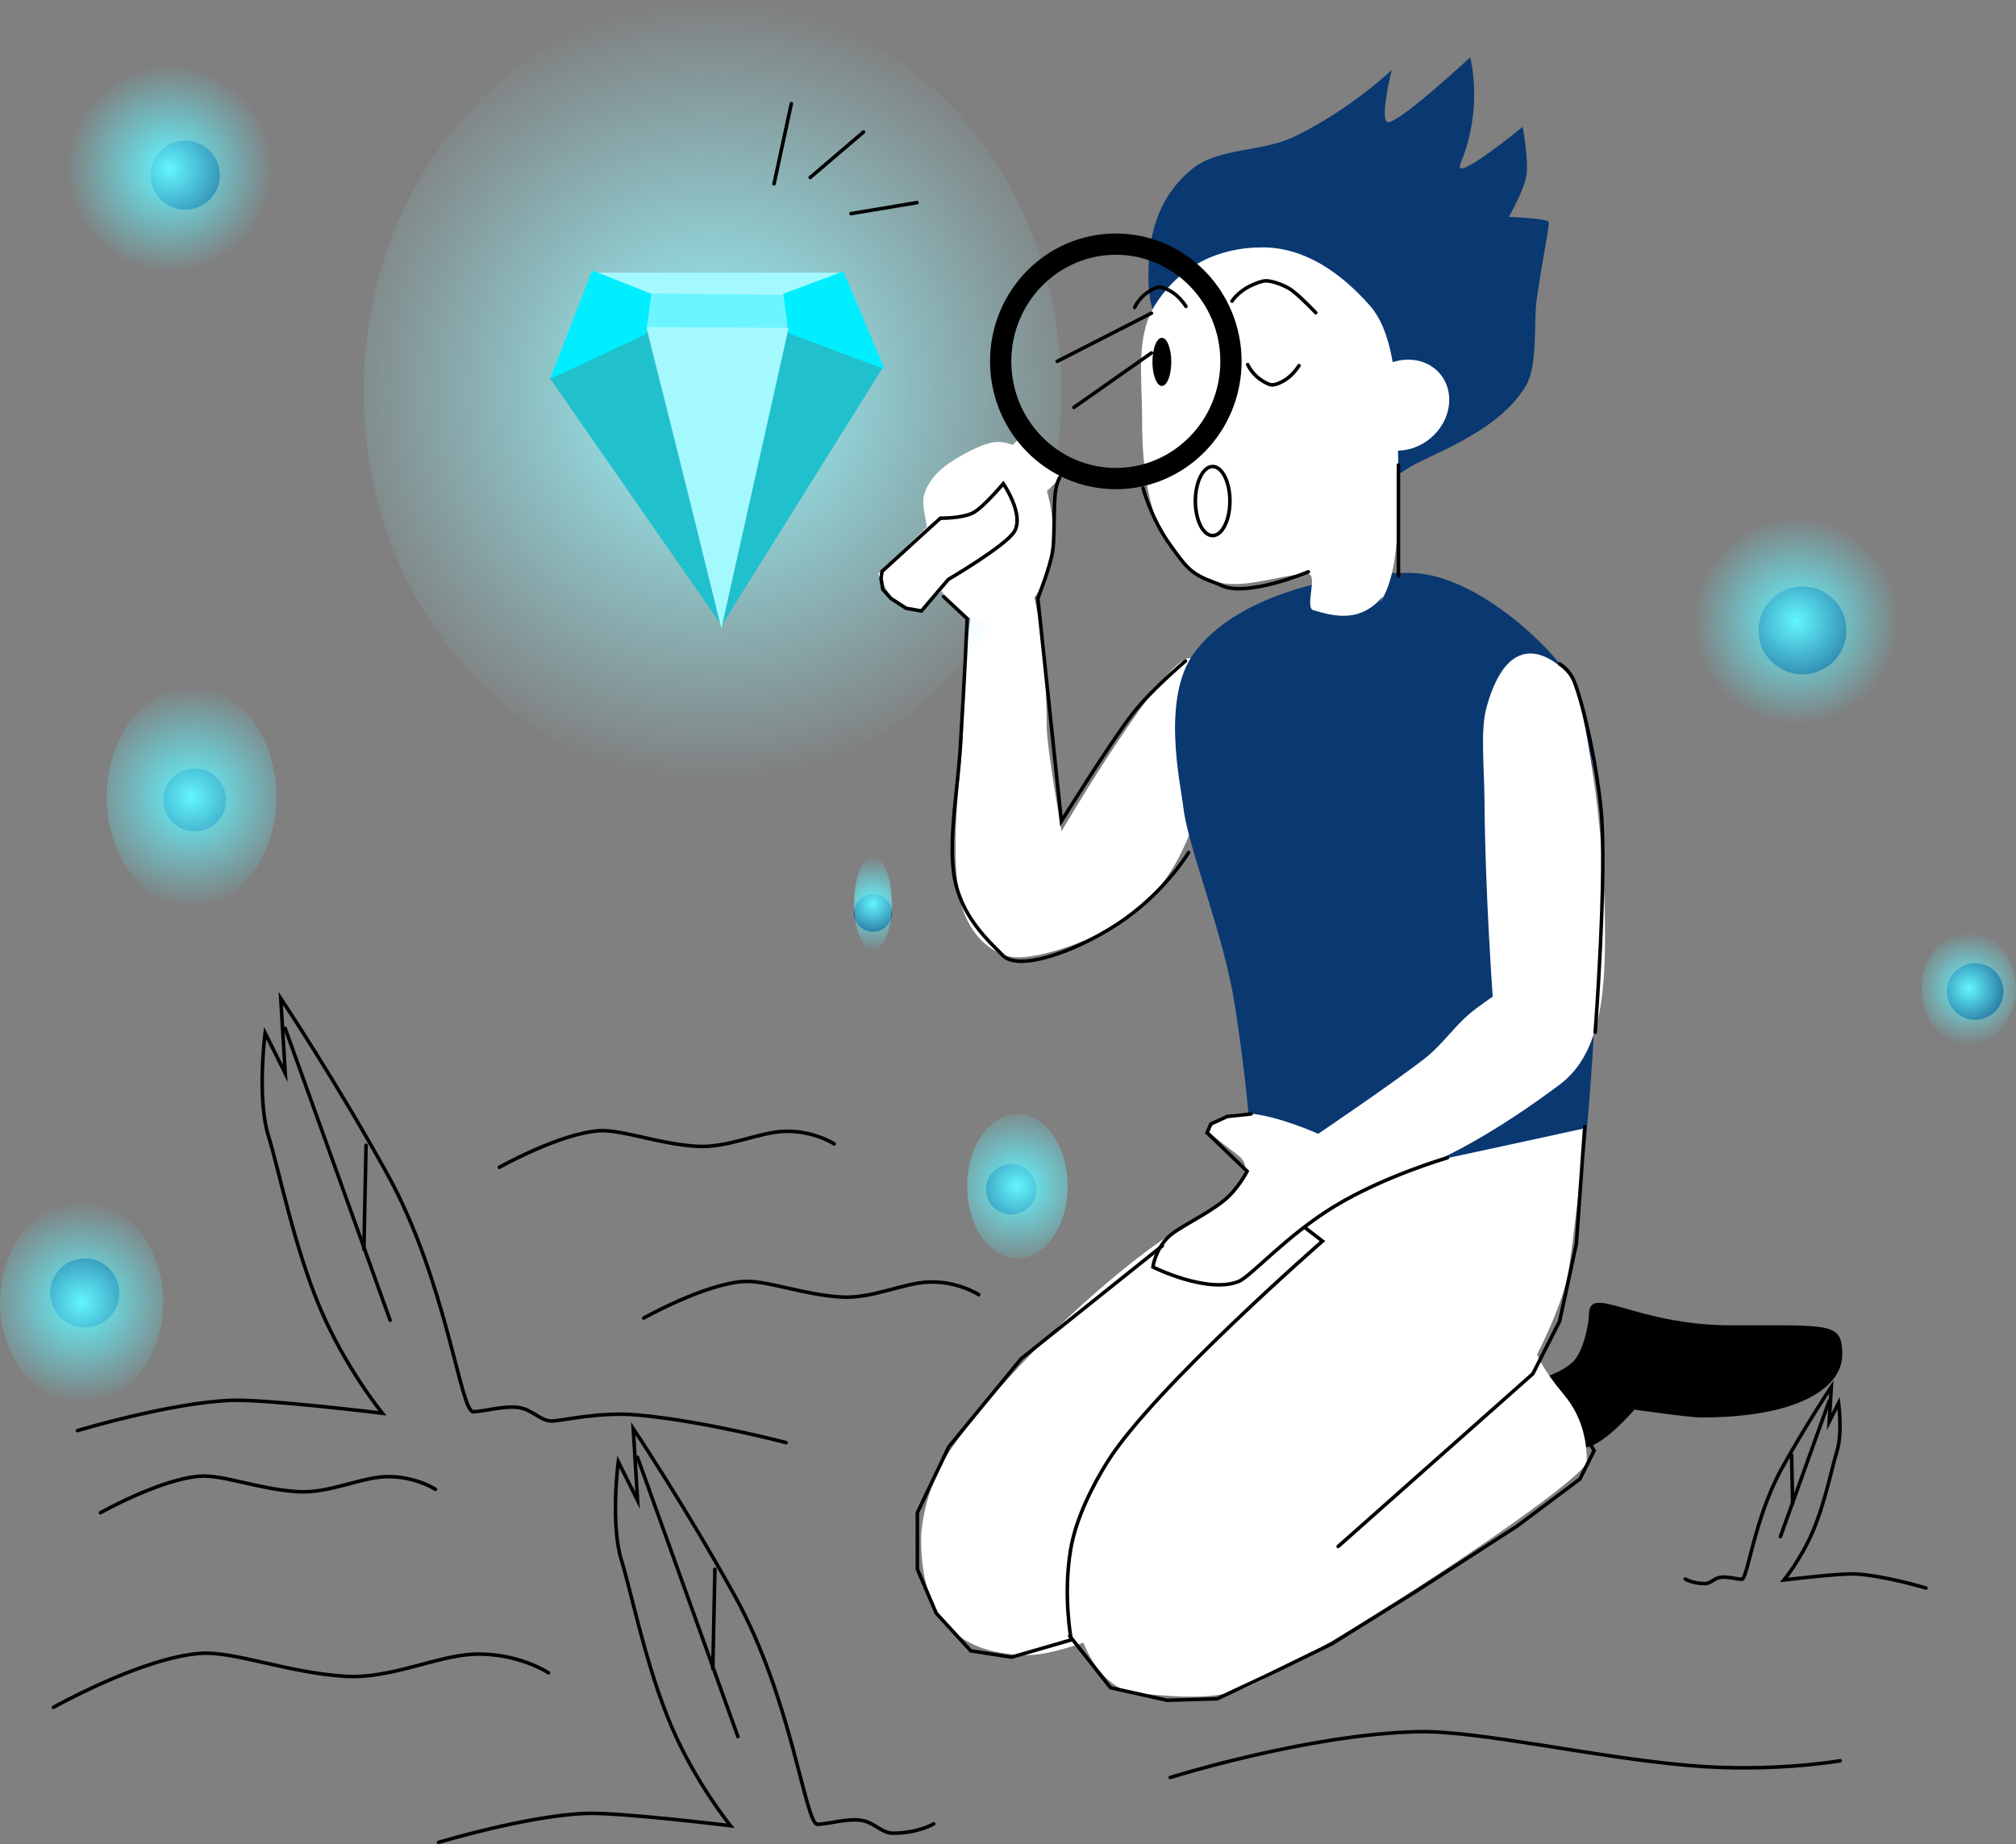 <svg version="1.1" xmlns="http://www.w3.org/2000/svg" xmlns:xlink="http://www.w3.org/1999/xlink" width="284.384" height="260.177" viewBox="0,0,284.384,260.177"><rect x="0" y="0" width="284.384" height="260.177" fill="#808080" stroke="none"/><defs><radialGradient cx="198.317" cy="163.241" r="55.204" gradientUnits="userSpaceOnUse" id="color-1"><stop offset="0" stop-color="#99f8ff"/><stop offset="1" stop-color="#99f8ff" stop-opacity="0"/></radialGradient><radialGradient cx="109.325" cy="291.773" r="14.175" gradientUnits="userSpaceOnUse" id="color-2"><stop offset="0" stop-color="#63f5ff"/><stop offset="1" stop-color="#63f5ff" stop-opacity="0"/></radialGradient><radialGradient cx="375.548" cy="247.477" r="7.973" gradientUnits="userSpaceOnUse" id="color-3"><stop offset="0" stop-color="#63f5ff"/><stop offset="1" stop-color="#63f5ff" stop-opacity="0"/></radialGradient><radialGradient cx="241.329" cy="275.383" r="11.644" gradientUnits="userSpaceOnUse" id="color-4"><stop offset="0" stop-color="#63f5ff"/><stop offset="1" stop-color="#63f5ff" stop-opacity="0"/></radialGradient><radialGradient cx="220.952" cy="235.516" r="6.644" gradientUnits="userSpaceOnUse" id="color-5"><stop offset="0" stop-color="#63f5ff"/><stop offset="1" stop-color="#63f5ff" stop-opacity="0"/></radialGradient><radialGradient cx="124.829" cy="220.456" r="15.504" gradientUnits="userSpaceOnUse" id="color-6"><stop offset="0" stop-color="#63f5ff"/><stop offset="1" stop-color="#63f5ff" stop-opacity="0"/></radialGradient><radialGradient cx="121.728" cy="131.862" r="14.618" gradientUnits="userSpaceOnUse" id="color-7"><stop offset="0" stop-color="#63f5ff"/><stop offset="1" stop-color="#63f5ff" stop-opacity="0"/></radialGradient><radialGradient cx="351.185" cy="195.649" r="14.618" gradientUnits="userSpaceOnUse" id="color-8"><stop offset="0" stop-color="#63f5ff"/><stop offset="1" stop-color="#63f5ff" stop-opacity="0"/></radialGradient></defs><g transform="translate(-97.808,-108.037)"><g data-paper-data="{&quot;isPaintingLayer&quot;:true}" fill-rule="nonzero" stroke-linejoin="miter" stroke-miterlimit="10" stroke-dasharray="" stroke-dashoffset="0" style="mix-blend-mode: normal"><path d="M357.681,299.156c0,4.567 -5.989,8.859 -19.933,8.859c-1.677,0 -9.385,-1.11 -9.385,-1.11c0,0 -4.81,5.684 -7.421,5.372c-4.541,-0.541 -5.796,-6.454 -6.864,-7.89c-1.392,-1.872 2.721,-1.677 5.455,-4.069c1.752,-1.533 2.416,-5.87 2.416,-6.774c0,-4.567 6.284,1.477 20.229,1.477c13.945,0 15.504,-0.432 15.504,4.134z" fill="#000000" stroke="none" stroke-width="0" stroke-linecap="butt"/><path d="M245.463,210.548c0,2.958 2.098,14.749 2.098,14.749c0,0 14.493,-24.677 18.08,-24.406c6.319,0.477 3.854,19.255 2.265,19.255c-1.07,0 -1.778,8.573 -8.439,15.186c-4.745,4.711 -15.129,8.281 -18.959,7.708c-2.734,-0.409 -6.451,-3.136 -7.444,-8.965c-0.796,-4.673 -0.42,-10.76 0.005,-15.633c0.28,-3.216 0.582,-5.903 0.582,-7.304c0,-15.086 2.512,-27.316 5.611,-27.316c3.099,0 6.202,11.639 6.202,26.726z" fill="#ffffff" stroke="none" stroke-width="0" stroke-linecap="butt"/><path d="M274.404,273.169c0,0 0.018,-7.739 -2.424,-23.432c-1.538,-9.885 -6.541,-22.008 -7.212,-27.564c-0.44,-3.646 -3.189,-15.604 1.476,-22.003c6.281,-8.616 21.44,-11.476 30.595,-11.304c8.486,0.159 18.211,8.95 21.76,13.797c8.593,11.738 2.759,67.847 2.759,67.847c0,0 -13.925,6.678 -21.295,7.095c-8.194,0.464 -25.659,-4.437 -25.659,-4.437z" fill="#0a3871" stroke="none" stroke-width="0" stroke-linecap="butt"/><path d="M316.285,139.393c0,1.241 -0.782,4.485 -1.697,10.832c-0.465,3.228 0.185,9.228 -1.473,12.131c-3.892,6.814 -14.276,10.046 -16.773,11.797c-9.81,6.878 -14.104,-10.175 -19.924,-10.175c-9.174,0 -16.611,-7.437 -16.611,-16.611c0,-3.484 0.079,-10.564 6.22,-15.533c3.678,-2.975 9.766,-2.319 14.32,-4.501c7.866,-3.771 13.789,-9.423 13.789,-9.423c0,0 -1.898,7.599 -0.434,7.362c2.034,-0.33 11.499,-9.155 11.499,-9.155c0,0 1.924,7.084 -1.366,14.97c-1.3,3.118 8.769,-5.157 8.769,-5.157c0,0 0.864,4.684 0.532,6.845c-0.318,2.071 -2.486,5.863 -2.486,5.863c0,0 5.634,0.2 5.634,0.755z" fill="#0a3871" stroke="none" stroke-width="0" stroke-linecap="butt"/><path d="M299.593,169.869c-2.91,2.432 -7.017,2.311 -9.174,-0.27c-2.157,-2.581 -1.547,-6.645 1.362,-9.077c2.91,-2.432 7.017,-2.311 9.174,0.27c2.157,2.581 1.547,6.645 -1.362,9.077z" fill="#ffffff" stroke="none" stroke-width="0" stroke-linecap="butt"/><path d="M295.023,171.729c0,6.515 0.577,16.676 -2.493,21.229c-0.251,0.373 0.577,-1.038 0.275,-0.691c-3.014,3.463 -6.339,2.892 -9.748,1.853c-1.241,-0.378 0.73,-5.115 -0.769,-5.115c-3.198,0 -7.927,1.817 -11.659,1.358c-3.954,-0.486 -6.869,-3.337 -8.651,-6.632c-2.358,-4.36 -3.057,-10.413 -3.057,-16.21c0,-6.469 -0.96,-12.118 1.924,-16.609c3.495,-5.444 8.954,-7.975 15.02,-7.975c5.84,0 10.89,3.364 15.194,8.226c3.854,4.353 3.964,13.806 3.964,20.567z" fill="#ffffff" stroke="none" stroke-width="0" stroke-linecap="butt"/><path d="M321.653,314.217c0,2.853 -42.357,30.735 -50.082,32.592c-4.399,1.058 -9.355,0.443 -13.146,0.142c-5.433,-0.431 -7.79,-7.167 -7.79,-7.167c0,0 -4.872,1.748 -7.682,1.748c-11.988,0 -15.209,-7.501 -15.209,-16.39c0,-2.163 0.898,-7.904 4.217,-12.673c10.321,-14.828 33.814,-35.611 42.885,-35.611c2.655,0 46.701,-9.682 46.701,-9.682c0,0 -1.588,14.106 -2.403,19.828c-0.675,4.741 -4.51,12.119 -4.51,12.119c0,0 0.627,1.907 3.854,5.768c2.874,3.44 3.165,7.322 3.165,9.324z" fill="#ffffff" stroke="none" stroke-width="0" stroke-linecap="butt"/><path d="M198.317,218.446c-27.183,0 -49.218,-24.716 -49.218,-55.204c0,-30.489 22.036,-55.204 49.218,-55.204c27.183,0 49.218,24.716 49.218,55.204c0,30.489 -22.036,55.204 -49.218,55.204z" fill="url(#color-1)" stroke="none" stroke-width="0" stroke-linecap="butt"/><path d="M188.679,155.055v-5.695h20.123v5.695z" fill="#6cf5ff" stroke="none" stroke-width="0" stroke-linecap="butt"/><path d="M105.338,348.916c0,0 12.519,-7.044 20.782,-7.621c4.709,-0.329 12.378,2.755 20.402,3.241c6.393,0.387 12.949,-2.933 18.175,-3.124c6.169,-0.225 10.483,2.631 10.483,2.631" fill="none" stroke="#000000" stroke-width="0.5" stroke-linecap="round"/><path d="M159.675,367.963c0,0 12.519,-3.779 20.782,-4.088c4.709,-0.176 20.402,1.738 20.402,1.738c0,0 -4.939,-6.049 -8.352,-14.062c-3.535,-8.298 -5.572,-18.648 -7.036,-23.396c-1.587,-5.149 -0.446,-13.904 -0.446,-13.904l2.721,5.464l-0.614,-10.146c0,0 7.463,11.195 14.376,23.701c8.038,14.542 9.893,32.178 11.62,32.144c1.484,-0.029 4.282,-0.88 6.226,-0.552c1.85,0.313 2.841,1.805 4.405,1.803c3.621,-0.003 5.759,-1.316 5.759,-1.316" fill="none" stroke="#000000" stroke-width="0.5" stroke-linecap="round"/><path d="M201.905,353.05l-14.175,-39.424" fill="none" stroke="#000000" stroke-width="0.5" stroke-linecap="round"/><path d="M198.361,343.453l0.295,-14.027" fill="none" stroke="#000000" stroke-width="0.5" stroke-linecap="round"/><path d="M262.887,358.809c0,0 19.345,-6.072 34.84,-6.46c8.54,-0.214 24.978,3.628 38.44,4.777c11.742,1.002 21.22,-0.68 21.22,-0.68" fill="none" stroke="#000000" stroke-width="0.5" stroke-linecap="round"/><path d="M335.533,330.812c0,0 1.039,0.639 2.8,0.64c0.76,0.001 1.242,-0.725 2.142,-0.877c0.945,-0.16 2.306,0.254 3.027,0.268c0.84,0.016 1.742,-8.559 5.651,-15.63c3.361,-6.082 6.99,-11.525 6.99,-11.525l-0.298,4.934l1.323,-2.657c0,0 0.555,4.257 -0.217,6.761c-0.712,2.309 -1.703,7.342 -3.421,11.376c-1.66,3.896 -4.061,6.838 -4.061,6.838c0,0 7.631,-0.931 9.92,-0.845c4.018,0.15 10.106,1.988 10.106,1.988" data-paper-data="{&quot;index&quot;:null}" fill="none" stroke="#000000" stroke-width="0.5" stroke-linecap="round"/><path d="M355.852,305.661l-6.893,19.17" data-paper-data="{&quot;index&quot;:null}" fill="none" stroke="#000000" stroke-width="0.5" stroke-linecap="round"/><path d="M350.539,313.344l0.144,6.821" data-paper-data="{&quot;index&quot;:null}" fill="none" stroke="#000000" stroke-width="0.5" stroke-linecap="round"/><path d="M108.734,309.87c0,0 13.075,-3.947 21.705,-4.27c4.918,-0.184 21.307,1.816 21.307,1.816c0,0 -5.158,-6.318 -8.723,-14.687c-3.692,-8.666 -5.82,-19.475 -7.349,-24.435c-1.658,-5.378 -0.466,-14.521 -0.466,-14.521l2.842,5.706l-0.641,-10.597c0,0 7.794,11.692 15.014,24.754c8.394,15.187 10.332,33.606 12.136,33.571c1.55,-0.03 4.472,-0.919 6.502,-0.577c1.932,0.326 2.968,1.885 4.6,1.884c1.392,-0.001 6.678,-1.36 12.242,-0.836c9.554,0.898 20.793,3.891 20.793,3.891" fill="none" stroke="#000000" stroke-width="0.5" stroke-linecap="round"/><path d="M138.034,253.12l14.804,41.174" fill="none" stroke="#000000" stroke-width="0.5" stroke-linecap="round"/><path d="M149.138,284.271l0.308,-14.65" fill="none" stroke="#000000" stroke-width="0.5" stroke-linecap="round"/><path d="M111.983,321.452c0,0 8.47,-4.766 14.06,-5.156c3.186,-0.222 8.374,1.864 13.802,2.192c4.325,0.262 8.761,-1.984 12.296,-2.114c4.173,-0.152 7.092,1.78 7.092,1.78" fill="none" stroke="#000000" stroke-width="0.5" stroke-linecap="round"/><path d="M168.239,272.726c0,0 8.47,-4.766 14.06,-5.156c3.186,-0.222 8.374,1.864 13.802,2.192c4.325,0.262 8.761,-1.984 12.296,-2.114c4.173,-0.152 7.092,1.78 7.092,1.78" fill="none" stroke="#000000" stroke-width="0.5" stroke-linecap="round"/><path d="M188.616,293.988c0,0 8.47,-4.766 14.06,-5.156c3.186,-0.222 8.374,1.864 13.802,2.192c4.325,0.262 8.761,-1.984 12.296,-2.114c4.173,-0.152 7.092,1.78 7.092,1.78" fill="none" stroke="#000000" stroke-width="0.5" stroke-linecap="round"/><path d="M120.842,220.899c0,-2.446 1.983,-4.43 4.43,-4.43c2.446,0 4.43,1.983 4.43,4.43c0,2.446 -1.983,4.43 -4.43,4.43c-2.446,0 -4.43,-1.983 -4.43,-4.43z" fill="#0a3871" stroke="none" stroke-width="0" stroke-linecap="butt"/><path d="M119.07,132.748c0,-2.691 2.182,-4.873 4.873,-4.873c2.691,0 4.873,2.182 4.873,4.873c0,2.691 -2.182,4.873 -4.873,4.873c-2.691,0 -4.873,-2.182 -4.873,-4.873z" fill="#0a3871" stroke="none" stroke-width="0" stroke-linecap="butt"/><path d="M104.895,290.444c0,-2.691 2.182,-4.873 4.873,-4.873c2.691,0 4.873,2.182 4.873,4.873c0,2.691 -2.182,4.873 -4.873,4.873c-2.691,0 -4.873,-2.182 -4.873,-4.873z" fill="#0a3871" stroke="none" stroke-width="0" stroke-linecap="butt"/><path d="M236.899,275.826c0,-1.957 1.587,-3.544 3.544,-3.544c1.957,0 3.544,1.587 3.544,3.544c0,1.957 -1.587,3.544 -3.544,3.544c-1.957,0 -3.544,-1.587 -3.544,-3.544z" fill="#0a3871" stroke="none" stroke-width="0" stroke-linecap="butt"/><path d="M218.295,236.845c0,-1.468 1.19,-2.658 2.658,-2.658c1.468,0 2.658,1.19 2.658,2.658c0,1.468 -1.19,2.658 -2.658,2.658c-1.468,0 -2.658,-1.19 -2.658,-2.658z" fill="#0a3871" stroke="none" stroke-width="0" stroke-linecap="butt"/><path d="M345.869,196.978c0,-3.425 2.777,-6.202 6.202,-6.202c3.425,0 6.202,2.777 6.202,6.202c0,3.425 -2.777,6.202 -6.202,6.202c-3.425,0 -6.202,-2.777 -6.202,-6.202z" fill="#0a3871" stroke="none" stroke-width="0" stroke-linecap="butt"/><path d="M372.447,247.92c0,-2.202 1.785,-3.987 3.987,-3.987c2.202,0 3.987,1.785 3.987,3.987c0,2.202 -1.785,3.987 -3.987,3.987c-2.202,0 -3.987,-1.785 -3.987,-3.987z" fill="#0a3871" stroke="none" stroke-width="0" stroke-linecap="butt"/><path d="M109.325,305.948c-6.361,0 -11.517,-6.346 -11.517,-14.175c0,-7.829 5.156,-14.175 11.517,-14.175c6.361,0 11.517,6.346 11.517,14.175c0,7.829 -5.156,14.175 -11.517,14.175z" fill="url(#color-2)" stroke="none" stroke-width="0" stroke-linecap="butt"/><path d="M375.548,255.45c-3.67,0 -6.644,-3.57 -6.644,-7.973c0,-4.404 2.975,-7.973 6.644,-7.973c3.67,0 6.644,3.57 6.644,7.973c0,4.404 -2.975,7.973 -6.644,7.973z" fill="url(#color-3)" stroke="none" stroke-width="0" stroke-linecap="butt"/><path d="M241.329,285.572c-3.914,0 -7.087,-4.561 -7.087,-10.188c0,-5.627 3.173,-10.188 7.087,-10.188c3.914,0 7.087,4.561 7.087,10.188c0,5.627 -3.173,10.188 -7.087,10.188z" fill="url(#color-4)" stroke="none" stroke-width="0" stroke-linecap="butt"/><path d="M220.952,242.161c-1.468,0 -2.658,-2.975 -2.658,-6.644c0,-3.67 1.19,-6.644 2.658,-6.644c1.468,0 2.658,2.975 2.658,6.644c0,3.67 -1.19,6.644 -2.658,6.644z" fill="url(#color-5)" stroke="none" stroke-width="0" stroke-linecap="butt"/><path d="M124.829,235.959c-6.605,0 -11.96,-6.941 -11.96,-15.504c0,-8.563 5.355,-15.504 11.96,-15.504c6.605,0 11.96,6.941 11.96,15.504c0,8.563 -5.355,15.504 -11.96,15.504z" fill="url(#color-6)" stroke="none" stroke-width="0" stroke-linecap="butt"/><path d="M121.728,146.48c-7.829,0 -14.175,-6.545 -14.175,-14.618c0,-8.073 6.346,-14.618 14.175,-14.618c7.829,0 14.175,6.545 14.175,14.618c0,8.073 -6.346,14.618 -14.175,14.618z" fill="url(#color-7)" stroke="none" stroke-width="0" stroke-linecap="butt"/><path d="M199.31,196.757l9.682,-42.968l13.289,6.202z" fill="#20c0cc" stroke="none" stroke-width="0" stroke-linecap="butt"/><path d="M175.327,161.32l13.732,-6.644l10.568,41.639z" data-paper-data="{&quot;index&quot;:null}" fill="#20c0cc" stroke="none" stroke-width="0" stroke-linecap="butt"/><path d="M216.586,146.512l-7.548,3.131l-19.979,-0.221l-8.163,-2.911z" fill="#a4f9ff" stroke="none" stroke-width="0" stroke-linecap="butt"/><path d="M175.39,161.509l5.948,-15.314l8.353,3.291l-0.759,5.695z" fill="#00eeff" stroke="none" stroke-width="0" stroke-linecap="butt"/><path d="M209.056,155.055l-0.759,-5.569l8.48,-3.164l5.822,13.795z" data-paper-data="{&quot;index&quot;:null}" fill="#00eeff" stroke="none" stroke-width="0" stroke-linecap="butt"/><path d="M199.564,196.694l-10.505,-42.525l19.997,0.127z" fill="#a4f9ff" stroke="none" stroke-width="0" stroke-linecap="butt"/><path d="M209.435,122.671l-2.436,11.296" fill="none" stroke="#000000" stroke-width="0.5" stroke-linecap="round"/><path d="M212.093,133.081l7.53,-6.423" fill="none" stroke="#000000" stroke-width="0.5" stroke-linecap="round"/><path d="M227.154,136.624l-9.302,1.55" fill="none" stroke="#000000" stroke-width="0.5" stroke-linecap="round"/><path d="M319.486,203.686c1.298,1.738 4.363,17.766 4.688,32.707c0.224,10.332 -0.092,19.991 -6.371,24.677c-7.396,5.521 -19.527,13.542 -29.443,14.228c-2.282,0.158 -5.92,8.539 -11.653,12.15c-5.412,3.409 -12.949,2.085 -14.532,1.409c-1.359,-0.58 -0.126,-2.88 2.838,-6.005c2.67,-2.815 6.967,-6.354 8.172,-8.942c0.924,-1.983 -0.62,-2.809 -1.922,-3.793c-1.474,-1.115 -2.806,-2.267 -2.96,-2.474c-0.571,-0.765 1.751,-2.785 5.565,-2.527c4.167,0.282 9.887,2.882 9.887,2.882c0,0 10.724,-7.246 15.187,-10.753c2.098,-1.649 4.059,-4.369 6.015,-6.058c1.323,-1.142 3.419,-2.537 3.419,-2.537c0,0 -1.068,-14.707 -1.153,-27.308c-0.036,-5.323 -0.624,-10.27 0.296,-13.573c3.593,-12.906 10.788,-5.662 11.967,-4.083z" fill="#ffffff" stroke="none" stroke-width="0" stroke-linecap="butt"/><path d="M237.49,195.93c-4.893,0 -8.859,-5.553 -8.859,-12.403c0,-2.224 -1.058,-4.311 -0.326,-6.116c0.818,-2.017 2.163,-3.304 4.291,-4.61c1.833,-1.124 4.399,-2.415 5.928,-2.415c4.893,0 7.826,6.291 7.826,13.141c0,6.85 -3.966,12.403 -8.859,12.403z" fill="#ffffff" stroke="none" stroke-width="0" stroke-linecap="butt"/><path d="M227.575,194.331c0,0 -2.554,-0.606 -3.536,-1.5c-0.983,-0.895 -2.36,-3.867 -2.36,-3.867l21.444,-20.522l6.043,5.368z" fill="#ffffff" stroke="none" stroke-width="0" stroke-linecap="butt"/><path d="M255.209,175.554c-8.97,0 -16.242,-7.404 -16.242,-16.537c0,-9.133 7.272,-16.537 16.242,-16.537c8.97,0 16.242,7.404 16.242,16.537c0,9.133 -7.272,16.537 -16.242,16.537z" fill="none" stroke="#000000" stroke-width="3" stroke-linecap="butt"/><path d="M246.94,159.017l13.289,-6.792" fill="none" stroke="#000000" stroke-width="0.5" stroke-linecap="round"/><path d="M249.302,165.513l10.927,-7.678" fill="none" stroke="#000000" stroke-width="0.5" stroke-linecap="round"/><path d="M261.705,162.486c-0.734,0 -1.329,-1.52 -1.329,-3.396c0,-1.876 0.595,-3.396 1.329,-3.396c0.734,0 1.329,1.52 1.329,3.396c0,1.876 -0.595,3.396 -1.329,3.396z" fill="#000000" stroke="none" stroke-width="0" stroke-linecap="butt"/><path d="M268.867,183.601c-1.346,0 -2.436,-2.182 -2.436,-4.873c0,-2.691 1.091,-4.873 2.436,-4.873c1.346,0 2.436,2.182 2.436,4.873c0,2.691 -1.091,4.873 -2.436,4.873z" fill="none" stroke="#000000" stroke-width="0.5" stroke-linecap="butt"/><path d="M257.866,151.412c0,0 0.371,-0.862 1.263,-1.683c0.606,-0.558 1.692,-1.177 2.141,-1.186c0.616,-0.013 1.674,0.47 2.454,1.127c0.839,0.708 1.378,1.594 1.378,1.594" fill="none" stroke="#000000" stroke-width="0.5" stroke-linecap="round"/><path d="M271.598,150.526c0,0 0.514,-0.862 1.753,-1.683c0.841,-0.558 2.348,-1.177 2.971,-1.186c0.854,-0.013 2.323,0.47 3.405,1.127c1.164,0.708 3.684,3.366 3.684,3.366" fill="none" stroke="#000000" stroke-width="0.5" stroke-linecap="round"/><path d="M281.048,159.617c0,0 -0.539,0.886 -1.378,1.594c-0.779,0.657 -1.838,1.14 -2.454,1.127c-0.449,-0.009 -1.534,-0.628 -2.141,-1.186c-0.892,-0.821 -1.263,-1.683 -1.263,-1.683" data-paper-data="{&quot;index&quot;:null}" fill="none" stroke="#000000" stroke-width="0.5" stroke-linecap="round"/><path d="M227.787,194.236l-2.152,-0.38l-2.152,-1.392l-1.139,-1.266l-0.253,-1.519l0.127,-1.012l6.043,-5.532l2.215,-1.993c0,0 3.146,0.041 4.659,-0.791c1.436,-0.79 4.2,-4.082 4.2,-4.082c0,0 2.972,4.3 1.581,6.724c-1.145,1.996 -9.333,6.787 -9.333,6.787z" fill="none" stroke="#000000" stroke-width="0.5" stroke-linecap="round"/><path d="M321.358,266.967l-1.181,16.537l-2.362,10.927l-3.776,7.42l-27.464,24.363" fill="none" stroke="#000000" stroke-width="0.5" stroke-linecap="round"/><path d="M301.99,271.375c0,0 -8.814,2.547 -15.863,6.808c-6.827,4.127 -11.865,9.96 -13.618,10.655c-4.438,1.759 -12.069,-2.048 -12.069,-2.048c0,0 0.315,-2.354 2.064,-4.132c1.4,-1.423 5.234,-3.053 7.952,-5.246c2.026,-1.635 3.274,-4.133 3.274,-4.133l-5.645,-5.426l0.532,-1.24l2.303,-1.063l3.367,-0.354" fill="none" stroke="#000000" stroke-width="0.5" stroke-linecap="round"/><path d="M265.471,228.318c0,0 -3.098,5.192 -9.016,9.394c-6.023,4.277 -14.887,7.543 -17.199,5.101c-1.735,-1.833 -6.198,-5.514 -6.948,-11.871c-0.611,-5.179 0.587,-11.532 0.949,-17.235c0.632,-9.959 0.984,-18.391 0.984,-18.391l-3.322,-3.101" fill="none" stroke="#000000" stroke-width="0.5" stroke-linecap="round"/><path d="M265.028,201.297c0,0 -4.946,4.199 -7.469,7.457c-3.163,4.084 -10.028,15.135 -10.028,15.135l-3.322,-31.451c0,0 1.622,-4.05 2.062,-6.471c0.317,-1.746 0.164,-5.554 0.356,-7.962c0.149,-1.862 0.682,-2.621 0.682,-2.621" fill="none" stroke="#000000" stroke-width="0.5" stroke-linecap="round"/><path d="M295.075,173.649v15.651" fill="none" stroke="#000000" stroke-width="0.5" stroke-linecap="round"/><path d="M281.924,281.253l2.436,1.883c0,0 -23.779,20.739 -30.286,31.068c-1.947,3.091 -4.493,7.911 -5.251,12.51c-1.082,6.564 0.1,12.679 0.1,12.679l-8.416,2.436l-5.759,-0.886l-4.873,-5.316l-2.658,-6.202v-7.973l4.43,-9.302l10.188,-12.403l19.933,-15.947" fill="none" stroke="#000000" stroke-width="0.5" stroke-linecap="round"/><path d="M321.569,310.71l1.107,1.993l-1.993,3.987l-8.859,6.644l-14.396,9.302l-11.739,7.309l-9.081,4.43l-7.087,3.322l-7.087,0.221l-7.973,-1.772l-5.759,-7.309" fill="none" stroke="#000000" stroke-width="0.5" stroke-linecap="round"/><path d="M282.377,188.71c0,0 -8.82,3.672 -12.319,1.901c-1.007,-0.51 -2.566,-0.805 -4.085,-1.988c-1.11,-0.864 -2.199,-2.477 -3.037,-3.627c-2.755,-3.781 -3.888,-8.098 -3.888,-8.098" fill="none" stroke="#000000" stroke-width="0.5" stroke-linecap="round"/><path d="M317.814,201.703c0,0 1.42,0.713 2.169,2.758c1.552,4.239 3.138,12.251 3.678,17.834c0.868,8.99 -0.826,31.383 -0.826,31.383" fill="none" stroke="#000000" stroke-width="0.5" stroke-linecap="round"/><path d="M351.185,210.267c-7.829,0 -14.175,-6.545 -14.175,-14.618c0,-8.073 6.346,-14.618 14.175,-14.618c7.829,0 14.175,6.545 14.175,14.618c0,8.073 -6.346,14.618 -14.175,14.618z" fill="url(#color-8)" stroke="none" stroke-width="0" stroke-linecap="butt"/></g></g></svg>